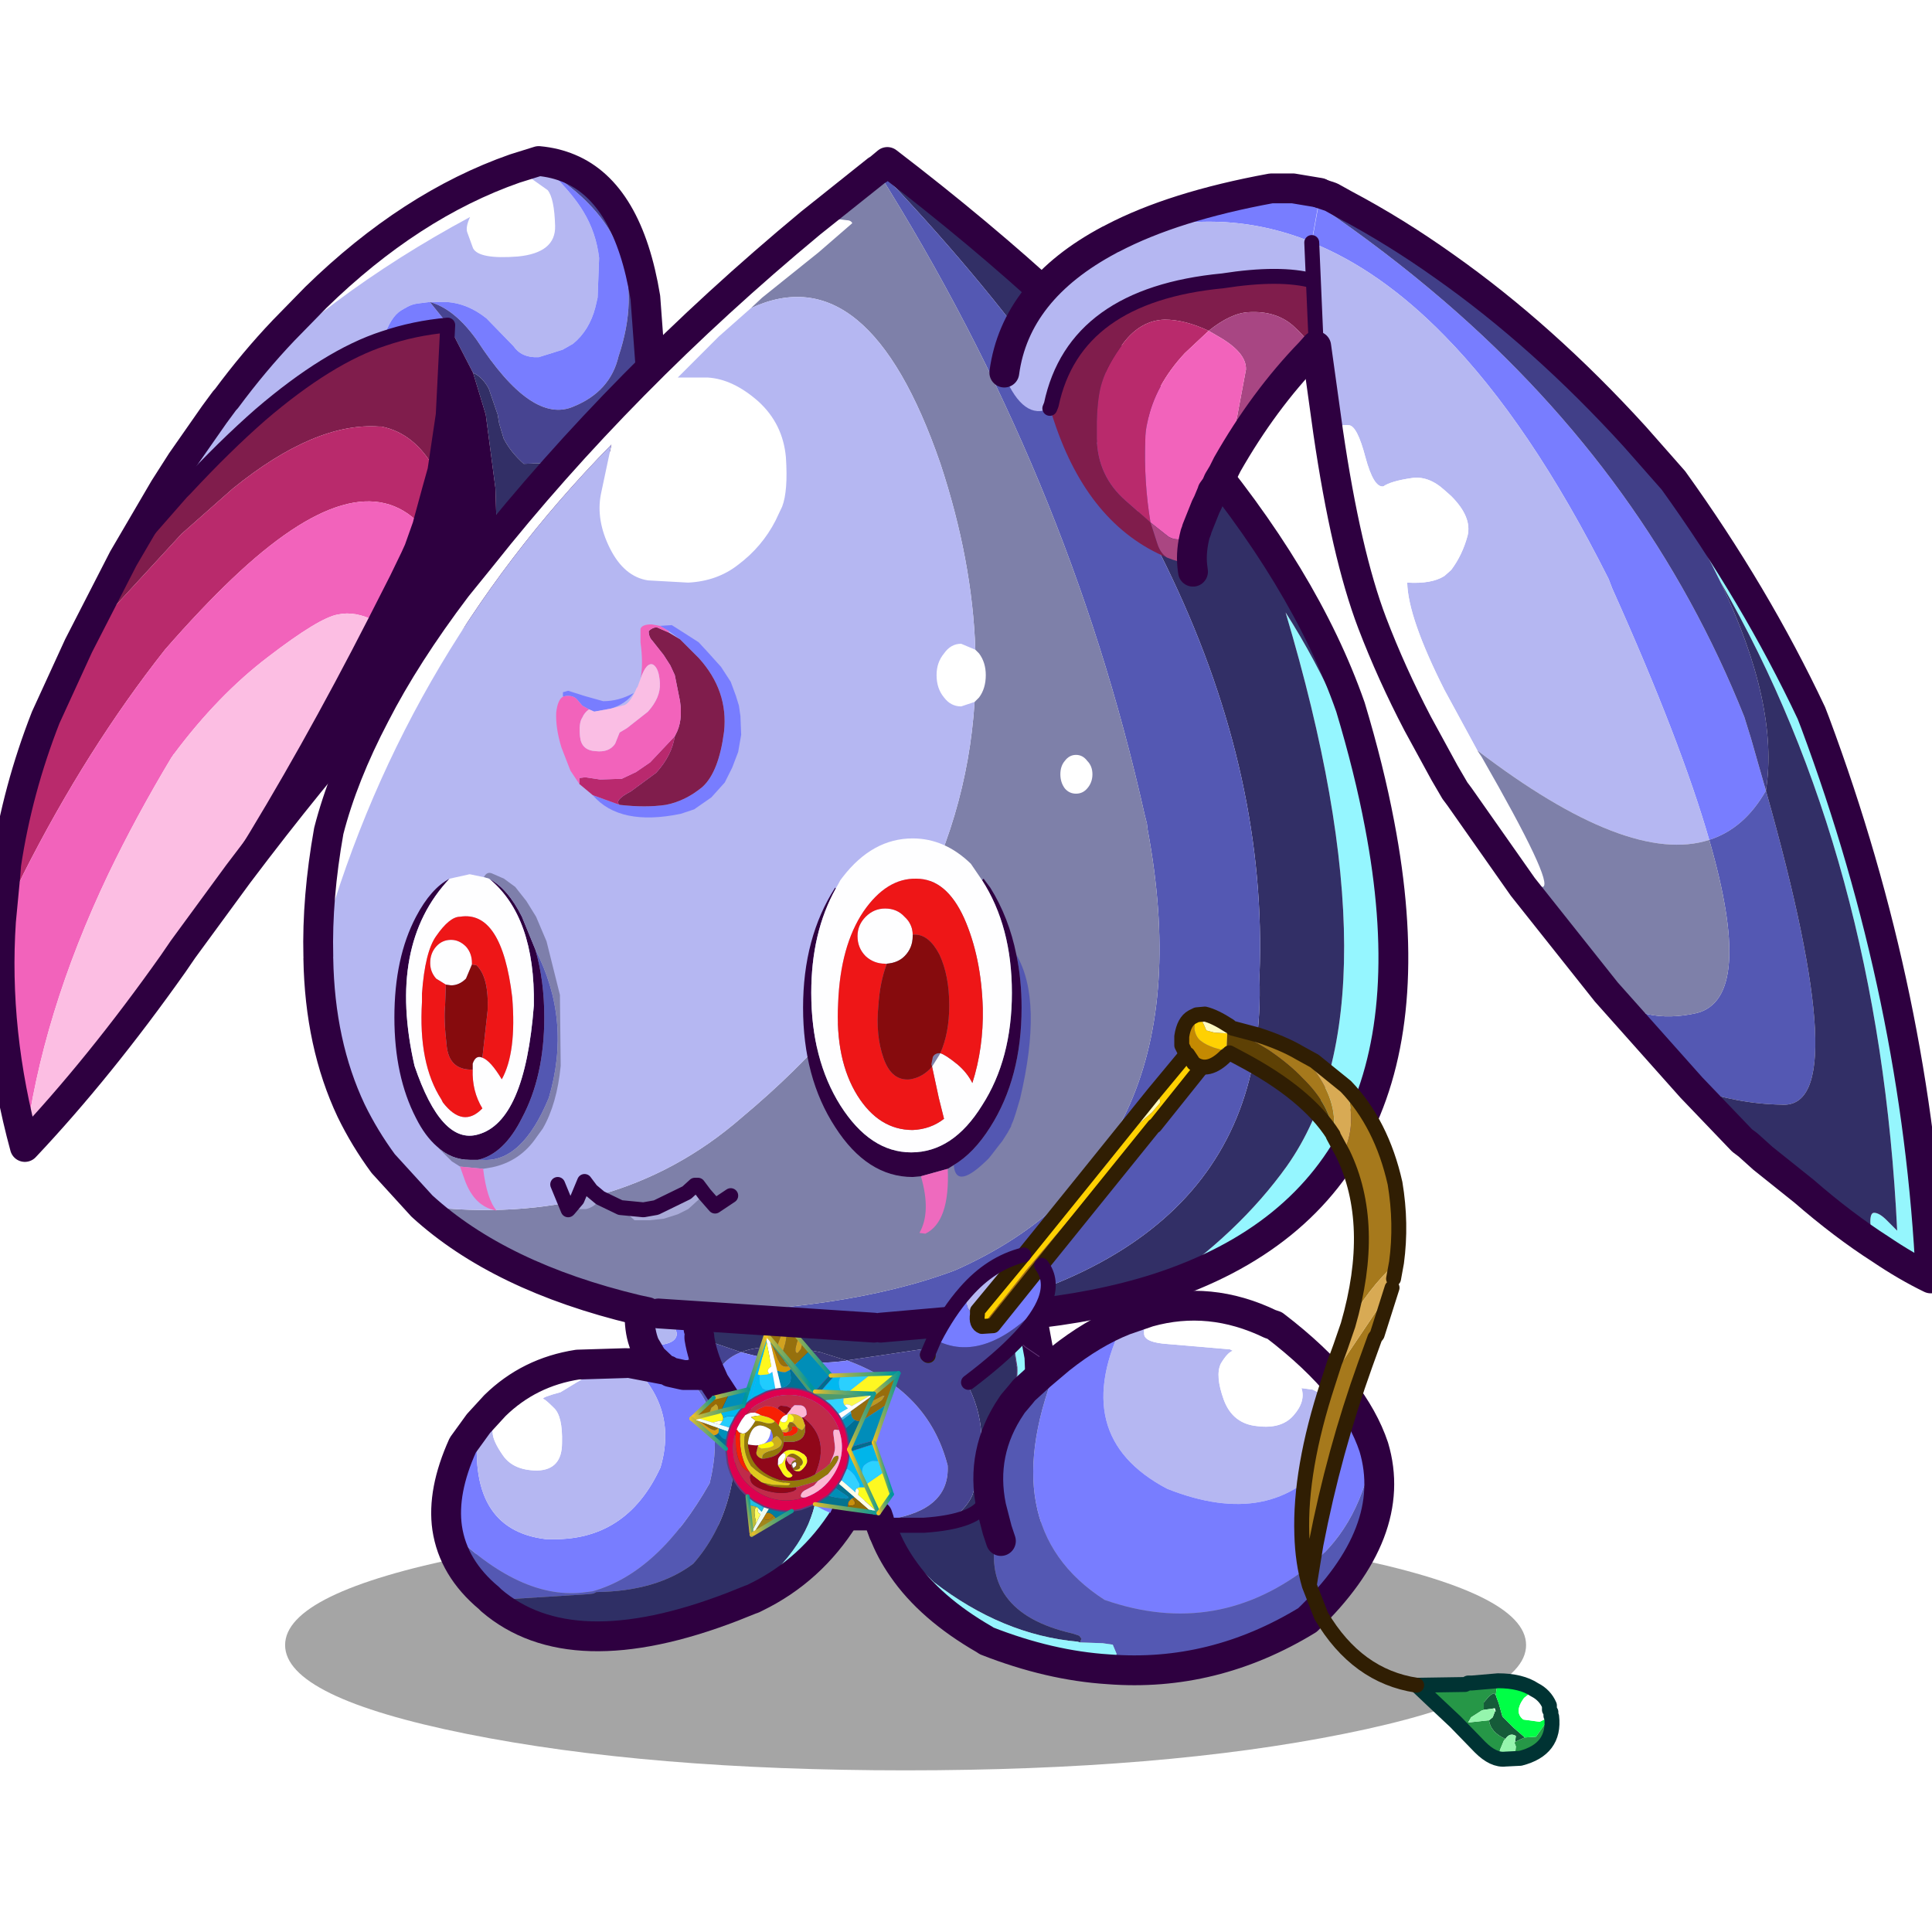 <svg xmlns:ffdec="https://www.free-decompiler.com/flash" xmlns:xlink="http://www.w3.org/1999/xlink" ffdec:objectType="frame" height="90" width="90" xmlns="http://www.w3.org/2000/svg"><use ffdec:characterId="18" height="90" transform="translate(-5.8)" width="96.5" xlink:href="#a"/><defs><linearGradient gradientTransform="matrix(.004 0 0 .008 4.4 -14)" gradientUnits="userSpaceOnUse" id="p" spreadMethod="pad" x1="-819.2" x2="819.2"><stop offset="0" stop-color="#f9c21f"/><stop offset=".314" stop-color="#90ae56"/><stop offset="1" stop-color="#00969d"/></linearGradient><linearGradient gradientTransform="matrix(.003 0 0 .001 -.85 -19.35)" gradientUnits="userSpaceOnUse" id="q" spreadMethod="pad" x1="-819.2" x2="819.2"><stop offset="0" stop-color="#f9c21f"/><stop offset=".314" stop-color="#90ae56"/><stop offset="1" stop-color="#00969d"/></linearGradient><linearGradient gradientTransform="matrix(.004 0 0 .008 .1 -12.1)" gradientUnits="userSpaceOnUse" id="r" spreadMethod="pad" x1="-819.2" x2="819.2"><stop offset="0" stop-color="#f9c21f"/><stop offset=".314" stop-color="#90ae56"/><stop offset="1" stop-color="#00969d"/></linearGradient><linearGradient gradientTransform="matrix(-.004 0 0 -.007 -6.05 -13)" gradientUnits="userSpaceOnUse" id="s" spreadMethod="pad" x1="-819.2" x2="819.2"><stop offset="0" stop-color="#f9c21f"/><stop offset=".314" stop-color="#90ae56"/><stop offset="1" stop-color="#00969d"/></linearGradient><linearGradient gradientTransform="matrix(.005 0 0 .001 -12.05 -8.85)" gradientUnits="userSpaceOnUse" id="t" spreadMethod="pad" x1="-819.2" x2="819.2"><stop offset="0" stop-color="#f9c21f"/><stop offset=".314" stop-color="#90ae56"/><stop offset="1" stop-color="#00969d"/></linearGradient><linearGradient gradientTransform="matrix(.003 0 0 .002 -17.65 -7.25)" gradientUnits="userSpaceOnUse" id="u" spreadMethod="pad" x1="-819.2" x2="819.2"><stop offset="0" stop-color="#f9c21f"/><stop offset=".314" stop-color="#90ae56"/><stop offset="1" stop-color="#00969d"/></linearGradient><linearGradient gradientTransform="matrix(.007 0 0 .001 -14.95 -6.3)" gradientUnits="userSpaceOnUse" id="v" spreadMethod="pad" x1="-819.2" x2="819.2"><stop offset="0" stop-color="#f9c21f"/><stop offset=".314" stop-color="#90ae56"/><stop offset="1" stop-color="#00969d"/></linearGradient><linearGradient gradientTransform="matrix(.004 0 0 .005 -17.85 -1.9)" gradientUnits="userSpaceOnUse" id="w" spreadMethod="pad" x1="-819.2" x2="819.2"><stop offset="0" stop-color="#f9c21f"/><stop offset=".314" stop-color="#90ae56"/><stop offset="1" stop-color="#00969d"/></linearGradient><linearGradient gradientTransform="matrix(.001 0 0 .005 -13.65 14.65)" gradientUnits="userSpaceOnUse" id="x" spreadMethod="pad" x1="-819.2" x2="819.2"><stop offset="0" stop-color="#f9c21f"/><stop offset=".314" stop-color="#90ae56"/><stop offset="1" stop-color="#00969d"/></linearGradient><linearGradient gradientTransform="matrix(.006 0 0 .002 -9.5 17.15)" gradientUnits="userSpaceOnUse" id="y" spreadMethod="pad" x1="-819.2" x2="819.2"><stop offset="0" stop-color="#f9c21f"/><stop offset=".314" stop-color="#90ae56"/><stop offset="1" stop-color="#00969d"/></linearGradient><linearGradient gradientTransform="matrix(.008 0 0 .004 4.7 17.3)" gradientUnits="userSpaceOnUse" id="z" spreadMethod="pad" x1="-819.2" x2="819.2"><stop offset="0" stop-color="#f9c21f"/><stop offset=".314" stop-color="#90ae56"/><stop offset="1" stop-color="#00969d"/></linearGradient><linearGradient gradientTransform="matrix(.008 0 0 .001 13.35 -7.05)" gradientUnits="userSpaceOnUse" id="A" spreadMethod="pad" x1="-819.2" x2="819.2"><stop offset="0" stop-color="#f9c21f"/><stop offset=".314" stop-color="#90ae56"/><stop offset="1" stop-color="#00969d"/></linearGradient><linearGradient gradientTransform="matrix(.005 0 0 .008 16.55 .4)" gradientUnits="userSpaceOnUse" id="B" spreadMethod="pad" x1="-819.2" x2="819.2"><stop offset="0" stop-color="#f9c21f"/><stop offset=".314" stop-color="#90ae56"/><stop offset="1" stop-color="#00969d"/></linearGradient><linearGradient gradientTransform="matrix(.004 0 0 .002 17.6 -4.55)" gradientUnits="userSpaceOnUse" id="C" spreadMethod="pad" x1="-819.2" x2="819.2"><stop offset="0" stop-color="#f9c21f"/><stop offset=".314" stop-color="#90ae56"/><stop offset="1" stop-color="#00969d"/></linearGradient><linearGradient gradientTransform="matrix(.007 0 0 .002 9.2 -4.1)" gradientUnits="userSpaceOnUse" id="D" spreadMethod="pad" x1="-819.2" x2="819.2"><stop offset="0" stop-color="#f9c21f"/><stop offset=".314" stop-color="#90ae56"/><stop offset="1" stop-color="#00969d"/></linearGradient><linearGradient gradientTransform="matrix(.005 0 0 .006 11.5 1.65)" gradientUnits="userSpaceOnUse" id="E" spreadMethod="pad" x1="-819.2" x2="819.2"><stop offset="0" stop-color="#f9c21f"/><stop offset=".314" stop-color="#90ae56"/><stop offset="1" stop-color="#00969d"/></linearGradient><linearGradient gradientTransform="matrix(.002 0 0 .009 9.6 13.05)" gradientUnits="userSpaceOnUse" id="F" spreadMethod="pad" x1="-819.2" x2="819.2"><stop offset="0" stop-color="#f9c21f"/><stop offset=".314" stop-color="#90ae56"/><stop offset="1" stop-color="#00969d"/></linearGradient><linearGradient gradientTransform="matrix(.001 0 0 .006 13.45 11.9)" gradientUnits="userSpaceOnUse" id="G" spreadMethod="pad" x1="-819.2" x2="819.2"><stop offset="0" stop-color="#f9c21f"/><stop offset=".314" stop-color="#90ae56"/><stop offset="1" stop-color="#00969d"/></linearGradient><linearGradient gradientTransform="matrix(.002 0 0 .003 12.3 17.85)" gradientUnits="userSpaceOnUse" id="H" spreadMethod="pad" x1="-819.2" x2="819.2"><stop offset="0" stop-color="#f9c21f"/><stop offset=".314" stop-color="#90ae56"/><stop offset="1" stop-color="#00969d"/></linearGradient><g id="a" transform="translate(5.8)"><use ffdec:characterId="5" height="90" width="90" xlink:href="#b"/><use ffdec:characterId="17" height="90.95" transform="matrix(.884 0 0 .884 -5.813 6.795)" width="109.1" xlink:href="#c"/></g><g id="I"><use ffdec:characterId="1" height="0" transform="matrix(.444 0 0 .444 .55 0)" width="0" xlink:href="#sprite3"/><use ffdec:characterId="3" height="48.6" transform="scale(1.852)" width="48.6" xlink:href="#d"/></g><g id="c" transform="translate(5.95 1.25)"><use ffdec:characterId="6" height="16.8" transform="translate(15.65 71.15) scale(.786)" width="83.2" xlink:href="#e"/><use ffdec:characterId="7" height="23.5" transform="translate(23.364 59.593) scale(.786)" width="28.7" xlink:href="#f"/><use ffdec:characterId="8" height="17.05" transform="translate(36.614 59.214) scale(.786)" width="24.95" xlink:href="#g"/><use ffdec:characterId="9" height="26.45" transform="translate(46.414 59.064) scale(.786)" width="35.2" xlink:href="#h"/><use ffdec:characterId="10" height="40.8" transform="rotate(-12.718 295.954 -130.904) scale(.273)" width="41.7" xlink:href="#i"/><use ffdec:characterId="11" height="68.1" transform="translate(-.186 -1.236) scale(.786)" width="45.7" xlink:href="#j"/><use ffdec:characterId="12" height="80.15" transform="translate(16.614 -1.186) scale(.786)" width="74.1" xlink:href="#k"/><use ffdec:characterId="13" height="27.75" transform="translate(52.764 .164) scale(.786)" width="23.15" xlink:href="#l"/><use ffdec:characterId="14" height="74.75" transform="translate(69.2 .464) scale(.786)" width="43.2" xlink:href="#m"/><use ffdec:characterId="15" height="24" transform="translate(49.107 45.44) scale(.786)" width="20.4" xlink:href="#n"/><use ffdec:characterId="16" height="50.95" transform="translate(62.507 44.107) scale(.786)" width="25.8" xlink:href="#o"/></g><g id="f"><path d="M.05 14.35Q-.3 11.9 1.1 8.8l1.05-1.45q-.85 7.1 4.5 7.75h.2q5.2.2 7.5-4.8 1.2-4.05-2.05-7l2.35.45h.05q.15 0 .3.15l.9.2q2.95 2.35 1.75 7.25-3.4 6-7.85 7.25l-.4.05Q5 19.3.05 14.35" fill="#787dff" fill-rule="evenodd" transform="translate(1 .9)"/><path d="M12.3 3.3q3.25 2.95 2.05 7-2.3 5-7.5 4.8h-.2q-5.35-.65-4.5-7.75l1.1-1.2-.2 1.35.05.45q0 .55.7 1.55t2.3 1q1.65-.05 1.65-1.85.05-1.8-.55-2.35-.55-.55-.7-.6-.15-.1 1.15-.45l1.4-.85q.15-.45-.25-1l3.25-.1h.25" fill="#b5b7f2" fill-rule="evenodd" transform="translate(1 .9)"/><path d="M3.25 6.15Q5.55 3.9 8.8 3.4q.4.55.25 1l-1.4.85q-1.3.35-1.15.45.15.05.7.6.6.55.55 2.35 0 1.8-1.65 1.85-1.6 0-2.3-1-.7-1-.7-1.55l-.05-.45.2-1.35" fill="#fff" fill-rule="evenodd" transform="translate(1 .9)"/><path d="M.05 14.35Q5 19.3 9.4 18.65l.4-.05q4.45-1.25 7.85-7.25 1.2-4.9-1.75-7.25h1.85l.2.45 1.4 2.15q.5 6.3-2.8 10.05-2.45 1.85-6.5 1.9l-.2.1-.45.05-6.4.4-.15-.15q-2.4-2-2.8-4.7" fill="#5458b3" fill-rule="evenodd" transform="translate(1 .9)"/><path d="m3 19.2 6.4-.4.45-.05.2-.1q4.05-.05 6.5-1.9 3.3-3.75 2.8-10.05l.55.6q1.45 3.5 4.8 5.5-.85 3.6-5.55 6.85Q8.35 23.8 3 19.2" fill="#2f2f65" fill-rule="evenodd" transform="translate(1 .9)"/><path d="m16.95 1.5-.5 1.15q-.45.9-1 .65l-.95-.35q-.35-.15-.7 0l-.35-.6-.15-.25q2.15.1 2.15-.8L15.2.5l-.4-.25-.25-.2 2.3-.05.05 1 .05.5" fill="#777eff" fill-rule="evenodd" transform="translate(1 .9)"/><path d="m15.9 4.1-.9-.2q-.15-.15-.3-.15h-.05l-.85-.8q.35-.15.7 0l.95.35q.55.25 1-.65l.5-1.15v.1q.2 1.25.8 2.5H15.9" fill="#45418d" fill-rule="evenodd" transform="translate(1 .9)"/><path d="m14.55.05.25.2.4.25.25.8q0 .9-2.15.8-.35-.85-.35-2l1.6-.05" fill="#b2b7f1" fill-rule="evenodd" transform="translate(1 .9)"/><path d="M19.15 19.65q4.7-3.25 5.55-6.85.85.55 2 .8-2.25 3.6-5.95 5.4l-.2.1-.15.05-1.25.5" fill="#96f4fe" fill-rule="evenodd" transform="translate(1 .9)"/><path d="M3.15 8.25 2.1 9.7q-1.4 3.1-1.05 5.55.4 2.7 2.8 4.7l.15.15q5.35 4.6 16.15.45l1.25-.5.15-.05.2-.1q3.7-1.8 5.95-5.4M16.9 5l-.9-.2q-.15-.15-.3-.15h-.05L13.3 4.2M3.15 8.25l1.1-1.2Q6.55 4.8 9.8 4.3l3.25-.1m5.7.8H16.9m-2.6-2 .15.25.35.6.85.8M13.95 1q0 1.15.35 2" fill="none" stroke="#2e0040" stroke-linecap="round" stroke-linejoin="round" stroke-width="2"/></g><g id="g"><path d="m10 3.5-.2-.05-1.6-.5q-3.55-.7-5.3 0L.1 2v-.1l-.05-.5L0 .4 22.2 0h.1l.6 3.25-.95-.65q-.25-.25-.45-.25t-.25.2V3l.15.95q.05.9-.3 2.45l-.1.15q-2.1 3.1-1.35 6.75-.7 1.5-4.5 1.75 2.55-.95 3.25-2.5 1.45-4.3-.45-7.65-.65-1.3-1.9-2.3L10 3.5" fill="#303064" fill-rule="evenodd" transform="translate(1 1)"/><path d="M2.9 2.95q1.75-.7 5.3 0l1.6.5.2.05-.15.05h-.1q-3.3.4-6.85-.6" fill="#393674" fill-rule="evenodd" transform="translate(1 1)"/><path d="M2.9 2.95q3.55 1 6.85.6h.1L10 3.5q5.45 2 6.75 7.05.15 2.95-3.85 3.6l-.3.05h-.45l-.1-.3H9.9l-.05.1q-1.15-.25-2-.8-3.35-2-4.8-5.5l-.55-.6-1.4-2.15q.35-1.45 1.8-2" fill="#787dff" fill-rule="evenodd" transform="translate(1 1)"/><path d="m.1 2 2.8.95q-1.45.55-1.8 2L.9 4.5Q.3 3.25.1 2" fill="#444391" fill-rule="evenodd" transform="translate(1 1)"/><path d="m10 3.5 6.05-.9q1.25 1 1.9 2.3 1.9 3.35.45 7.65-.7 1.55-3.25 2.5h-2.7l-.3-.8.4-.05h.05l.3-.05q4-.65 3.85-3.6Q15.45 5.5 10 3.5" fill="#464390" fill-rule="evenodd" transform="translate(1 1)"/><path d="M21.1 6.4q.35-1.55.3-2.45L21.25 3v-.45q.05-.2.25-.2t.45.25l.95.65.05 1.25-1.1 1-.2.25-.55.65" fill="#95f6ff" fill-rule="evenodd" transform="translate(1 1)"/><path d="M16.15 16.05q3.8-.25 4.5-1.75M23.9 4.25 23.3 1h-.1M1 1.4l.05 1m.05.5V3q.2 1.25.8 2.5l.2.45L3.5 8.1l.55.6m9.1 6.55.3.8h2.7M10.85 15l.05-.1h2.15l.1.3M23.9 4.25l.05 1.25" fill="none" stroke="#2e0040" stroke-linecap="round" stroke-linejoin="round" stroke-width="2"/><path d="M22.1 7.4q.35-1.55.3-2.45L22.25 4v-.45q.05-.2.25-.2t.45.25l.95.65" fill="none" stroke="#653b7a" stroke-linecap="round" stroke-linejoin="round" stroke-width=".05"/></g><g id="h"><path d="m17.75.45-.3.8v.65q0 .6 1.65.7l4.1.35.2.1q-.35.1-.8.85-.4.8.2 2.45.6 1.6 2.25 1.75 1.6.2 2.4-.7.85-.95.55-1.85l.75.1.7.35.55.3.7-.35q.35 2.5-.8 4.25-3.85 4.9-10.9 2.1Q12.25 8.75 16.15 1l1.6-.55" fill="#b5b7f2" fill-rule="evenodd" transform="translate(1 1)"/><path d="M17.75.45q4.1-1.15 8.15.8l.3.1q2.75 2.1 4.45 4.2l.05.4-.7.35-.55-.3-.7-.35-.75-.1q.3.9-.55 1.85-.8.9-2.4.7-1.65-.15-2.25-1.75-.6-1.65-.2-2.45.45-.75.8-.85l-.2-.1-4.1-.35q-1.65-.1-1.65-.7v-.65l.3-.8" fill="#fff" fill-rule="evenodd" transform="translate(1 1)"/><path d="m30.7 5.95-.05-.4q1.55 2 2.2 3.95-.85 5.15-4.15 7.85-6.3 5.05-13.9 2.4-7.7-4.95-3-16.15Q14 1.85 16.15 1 12.25 8.75 19 12.3q7.05 2.8 10.9-2.1 1.15-1.75.8-4.25" fill="#787dff" fill-rule="evenodd" transform="translate(1 1)"/><path d="M32.85 9.5q1.7 5.7-4.45 11.6-6.3 3.85-13.35 3.3.55-.45.55-1.05l-.25-.6-.7-.1h-.05l-1.45-.05.1-.25-.15-.2-.3-.1-.15-.05Q6.3 20.55 7.6 15.05l-.4-1.55q-.75-3.65 1.35-6.75l.1-.15.55-.65.2-.25 1.1-1 1.3-1.1q-4.7 11.2 3 16.15 7.6 2.65 13.9-2.4 3.3-2.7 4.15-7.85m-25 6.3-.25-.75.25.75" fill="#5458b3" fill-rule="evenodd" transform="translate(1 1)"/><path d="M1.25 17.6Q.45 16.45 0 15.25h2.7Q6.5 15 7.2 13.5l.4 1.55q-1.3 5.5 5.05 6.95l.15.05.3.1.15.2-.1.25-.15-.05q-5.05-.45-9.65-4l-.85-.85-.5-.55q-.6-.05-.75.45" fill="#2f2f65" fill-rule="evenodd" transform="translate(1 1)"/><path d="M15.05 24.4q-3.95-.25-8.15-1.9l-.15-.1q-3.65-2.1-5.5-4.8.15-.5.75-.45l.5.55.85.85q4.6 3.55 9.65 4l.15.05 1.45.05h.05l.7.1.25.6q0 .6-.55 1.05" fill="#96f4fe" fill-rule="evenodd" transform="translate(1 1)"/><path d="M31.65 6.55q-1.7-2.1-4.45-4.2l-.3-.1q-4.05-1.95-8.15-.8l-1.6.55Q15 2.85 12.8 4.6l-1.3 1.1-1.1 1-.2.25-.55.65-.1.15q-2.1 3.1-1.35 6.75l.4 1.55.25.75m22.8-10.25q1.55 2 2.2 3.95 1.7 5.7-4.45 11.6-6.3 3.85-13.35 3.3-3.95-.25-8.15-1.9l-.15-.1q-3.65-2.1-5.5-4.8-.8-1.15-1.25-2.35" fill="none" stroke="#2e0040" stroke-linecap="round" stroke-linejoin="round" stroke-width="2"/></g><g id="i"><path d="M3.1-16.4Q2-14.6 2-14q0 .4.35.4l.75-.6.6-1.1.95 1.8L1-11.3l-1.55-2.95 1-1.75.7-1.7q.2-.75-.2-.75-.6 0-1.05.9l-1.2 1.85-1.1-2.1v-.05l-.35-.7-.1-.15L1.2-20l1.9 3.6" fill="#96700d" fill-rule="evenodd" transform="translate(20.85 20.4)"/><path d="m3.7-15.3-.6 1.1-.75.6Q2-13.6 2-14q0-.6 1.1-2.4l.6 1.1m-5-.4 1.2-1.85q.45-.9 1.05-.9.4 0 .2.75L.45-16l-1 1.75-.75-1.45" fill="#d1a220" fill-rule="evenodd" transform="translate(20.85 20.4)"/><path d="m1-11.3 3.65-2.2L7.5-8.2v.05L3.95-5.6 1-11.3" fill="#008eb8" fill-rule="evenodd" transform="translate(20.85 20.4)"/><path d="m7.5-8.15.1.2.7.15-3.35 2.45-1-.25L7.5-8.15M13.15 6.1l-.3.4.05.25L8 7.2l-.1-.45.3-.4 4.95-.25" fill="#006d8e" fill-rule="evenodd" transform="translate(20.85 20.4)"/><path d="M4.95-5.35 8.3-7.8l1.6.3q-1.15.35-1.15 2.15 0 .65.35 1.1l-4.15-1.1" fill="#00b8f0" fill-rule="evenodd" transform="translate(20.85 20.4)"/><path d="m9.9-7.5 5.35 1L10-4l-.3-.05-.35-.1-.25-.1q-.35-.45-.35-1.1 0-1.8 1.15-2.15" fill="#2bd0fe" fill-rule="evenodd" transform="translate(20.85 20.4)"/><path d="m15.25-6.5.25.05 4.95.95-5.5 2.8L10-4l5.25-2.5" fill="#fef722" fill-rule="evenodd" transform="translate(20.85 20.4)"/><path d="m20.45-5.5-3.4 5.35-5.5 2.05 1.5-2 1-.35 1.05-.3 1.05-.4.7-.7-.35-.05-2.6.65 1.05-1.45 5.5-2.8" fill="#976d0b" fill-rule="evenodd" transform="translate(20.85 20.4)"/><path d="m13.05-.1.85-1.15 2.6-.65.35.05-.7.7-1.05.4-1.05.3-1 .35" fill="#bd991f" fill-rule="evenodd" transform="translate(20.85 20.4)"/><path d="m17.05-.15-3.9 6.25-4.95.25 3.35-4.45 5.5-2.05" fill="#008dba" fill-rule="evenodd" transform="translate(20.85 20.4)"/><path d="m13.55 12.45.5 4.55-3.3 3-1.15-5.4-.1-.5 4.05-1.65" fill="#fef921" fill-rule="evenodd" transform="translate(20.85 20.4)"/><path d="m13.3 10.3.25 2.15L9.5 14.1l-.3-1.35q.15-2.05 1-2.45.85-.45 1.7-.4l1.4.4" fill="#2bd2ff" fill-rule="evenodd" transform="translate(20.85 20.4)"/><path d="m12.9 6.75.4 3.55-1.4-.4q-.85-.05-1.7.4-.85.4-1 2.45L8 7.2l4.9-.45" fill="#00b5ea" fill-rule="evenodd" transform="translate(20.85 20.4)"/><path d="m8.25 14.3 1.35.3 1.15 5.4-3.1-4.35.35-.7-.1-.25-.2-.3.55-.1" fill="#fdfe1e" fill-rule="evenodd" transform="translate(20.85 20.4)"/><path d="m10.75 20-.95-.35-.35-.15L6.9 16l-2.45-3.3.2-.2.45-.4 2.2 3q0-.5.4-.7l.2.3.1.25-.35.7 3.1 4.35" fill="#ffffe8" fill-rule="evenodd" transform="translate(20.85 20.4)"/><path d="M6.55 10.2q.65.35 1.3 1.65l.55 1.85-.15.6-.55.1q-.4.2-.4.7l-2.2-3 1.45-1.9" fill="#33d1ff" fill-rule="evenodd" transform="translate(20.85 20.4)"/><path d="m7.95 6.4.25-.05-.3.4.1.45 1.2 5.55.3 1.35.1.5-1.35-.3.15-.6-.55-1.85q-.65-1.3-1.3-1.65 1.05-1.8 1.4-3.8" fill="#00b9f2" fill-rule="evenodd" transform="translate(20.85 20.4)"/><path d="M9.85 0 9.8.45q0 .6.45 1L8.1 2.65 7.75.95 9.85 0m-7.9 14.55 1.7-1.15 2.05 2.2v.25l-.4.05-1.75-.6-1.6-.75" fill="#008eb6" fill-rule="evenodd" transform="translate(20.85 20.4)"/><path d="m5.05 17.85-5.9-2.25 2.8-1.05 1.6.75 1.75.6.4-.05v-.25l-2.05-2.2.8-.7L6.9 16l-.55.1-.75.45-.2.4-.05.15-.3.75" fill="#05738e" fill-rule="evenodd" transform="translate(20.85 20.4)"/><path d="m6.35 16.1.45.75q0 .6-.6.6t-.85-.35l.05-.15.2-.4.75-.45" fill="#c9900d" fill-rule="evenodd" transform="translate(20.85 20.4)"/><path d="m9.45 19.5-4.4-1.65.3-.75q.25.35.85.35t.6-.6l-.45-.75.55-.1 2.55 3.5" fill="#906a05" fill-rule="evenodd" transform="translate(20.85 20.4)"/><path d="m-13.7 18.55-.35.15v-.1l.05-.4 1.25-1.5 1.25-1.55q-.4-.2-.4-.65l.2-.55.5.8.7-.85.9.55-.75.75-.8.85-2.55 2.5" fill="#effbf1" fill-rule="evenodd" transform="translate(20.85 20.4)"/><path d="M-10.35 15.2h.35q.45.15.9.8-.45.55-1.2.55-.6 0-.85-.5l.8-.85" fill="#b37c07" fill-rule="evenodd" transform="translate(20.85 20.4)"/><path d="m-8.6 16.9-5.1 1.65 2.55-2.5q.25.5.85.5.75 0 1.2-.55l.5.9" fill="#a1861b" fill-rule="evenodd" transform="translate(20.85 20.4)"/><path d="m-5.5 15.9-3.1 1-.5-.9q-.45-.65-.9-.8h-.35l.75-.75q1.85 1.1 4.1 1.45" fill="#007ea1" fill-rule="evenodd" transform="translate(20.85 20.4)"/><path d="m-13.4 12.95.2-1.7 1.1 1.25 1.6 1.4-.7.85-.5-.8-.2-.25-.05-.05-.55-.3-.9-.4" fill="#20bfdf" fill-rule="evenodd" transform="translate(20.85 20.4)"/><path d="m-11.7 13.95-.2.55q0 .45.4.65l-1.25 1.55.05-.6q0-2.25.75-2.45l.05.05.2.25" fill="#fdfd61" fill-rule="evenodd" transform="translate(20.85 20.4)"/><path d="m-14 18.2.6-5.25.9.4.55.3q-.75.2-.75 2.45l-.05.6-1.25 1.5" fill="#bebe3a" fill-rule="evenodd" transform="translate(20.85 20.4)"/><path d="m-2.4-17.8 1.1 2.1.75 1.45L1-11.3l2.95 5.7 1 .25 4.15 1.1.25.1.35.1.3.05 4.95 1.3-1.05 1.45-.85 1.15-1.5 2L8.2 6.35l-.25.05.05-.3 3.15-4.2 3.15-4.2.35-.15-.25-.05h-.25L9-3.1l-3.7-.45-.65-.7-1.7-1.45-.2-.15-2.4-5-.05-.05-.25-.55L-2-15.7l-.05-.15-.3-.7-.05-1.25" fill="#4e9b6d" fill-rule="evenodd" transform="translate(20.85 20.4)"/><path d="M11.15 1.9 8 6.1l.15-1.95-.05-1.5 2.15-1.2.15.1q.3.25.75.35" fill="#006e93" fill-rule="evenodd" transform="translate(20.85 20.4)"/><path d="m7.65.55 2.2-.95V0l-2.1.95-.1-.4" fill="#42b9e3" fill-rule="evenodd" transform="translate(20.85 20.4)"/><path d="m9.85-.4 4.45-1.9-3.15 4.2q-.45-.1-.75-.35l-.15-.1q-.45-.4-.45-1L9.85 0v-.4" fill="#936c0f" fill-rule="evenodd" transform="translate(20.85 20.4)"/><path d="m14.15-2.5-3.9 1.2-.4-.35-.5-.2-.4.15q-.15-.35-.15-.65L9-3.1l5.15.6" fill="#fcf94c" fill-rule="evenodd" transform="translate(20.85 20.4)"/><path d="m14.4-2.5-.1.2L9.85-.4l-2.2.95-.25-.7-.1-.25 2.1-.65-.45-.65.4-.15.5.2.4.35 3.9-1.2h.25" fill="#fefefc" fill-rule="evenodd" transform="translate(20.85 20.4)"/><path d="m8.95-1.7.45.65-2.1.65-.4-.8-.35-.65-.4-.65-.85-1.05L9-3.1l-.2.75q0 .3.15.65" fill="#30d3fe" fill-rule="evenodd" transform="translate(20.85 20.4)"/><path d="M-2.05-15.7H-2l2.05 4.25q-1.45 0-1.7-1.5l-.4-2.75" fill="#976f0d" fill-rule="evenodd" transform="translate(20.85 20.4)"/><path d="m-2.3-11.15-.05-5.4.3.7v.15l.4 2.75q.25 1.5 1.7 1.5l.25.55.05.05-.3.15-.8.2q-.55 0-1.55-.65" fill="#d39705" fill-rule="evenodd" transform="translate(20.85 20.4)"/><path d="M-2.25-7.6v-.05Q-1-7.75-.4-8.4q.55-.65.45-2.3l.3-.15 2.4 5Q.5-7.3-2.25-7.6" fill="#027093" fill-rule="evenodd" transform="translate(20.85 20.4)"/><path d="m-2.25-7.65-.05-3.5q1 .65 1.55.65l.8-.2q.1 1.65-.45 2.3-.6.65-1.85.75" fill="#0189b3" fill-rule="evenodd" transform="translate(20.85 20.4)"/><path d="m-3.9-10.9.25-.05.4-.2-.15 3.45h-.65L-5.3-8l-.5-.4-.3-1 .15-1.05.2-.6 1.4.2.45-.05" fill="#20ccfe" fill-rule="evenodd" transform="translate(20.85 20.4)"/><path d="m-6.1-11.3.35.25-.2.6-.15 1.05.3 1 .5.4 1.25.3-1.25.1-2.3.55-.95.35 2.45-4.6" fill="#00baf1" fill-rule="evenodd" transform="translate(20.85 20.4)"/><path d="m-2.75-18.55.35.7v.05l.05 1.25.05 5.4.05 3.5v.05l-1.15-.1.15-3.45-.4.2-.25.05-.05-.05-.15-.45q0-.45.9-.8l.15-4.85.05-1.1.25-.4m.65 16.1-.3.85-.05.1q-.25.4-.7.4l-.4-.15h-.05l-.25-.45.1-.1.15-.1q.45-.5 1.15-.55h.35m-2.65 7.1q.45 0 .45.45 0 .35-.25.55l-.3.4-.45.45-.85.2v-.15l.25-.95q.2-.45 1.15-.95M-2.8 7.6l-.45.25q-.35 0-.2-.8l.5-.25q.35 0 .35.35l-.2.45" fill="#feffff" fill-rule="evenodd" transform="translate(20.85 20.4)"/><path d="m-12.35-8.8 3.8-.05-1.65 2.9h-4.4l2.25-2.85" fill="#018eb9" fill-rule="evenodd" transform="translate(20.85 20.4)"/><path d="m-20.45-5.75 5.05-3 3.05-.05-2.25 2.85h-.15l-.3.05.1-.75q0-.8-.4-.8l-.9.5-.7 1.1-2.6.1h-.9" fill="#986b04" fill-rule="evenodd" transform="translate(20.85 20.4)"/><path d="M-15.05-5.9h-.05l-1.85.05.7-1.1.9-.5q.4 0 .4.8l-.1.75" fill="#c5a72b" fill-rule="evenodd" transform="translate(20.85 20.4)"/><path d="m-8.55-8.85 5.55-9.3-.05 1.1-3 5.7-.05.05-2.45 4.6q-1.85.85-3.4 2.35l-.1.1-.6-.2-.95-.2h-.05l-.8.1v-.35l-.3-1.05h4.55l1.65-2.9" fill="#01b8f1" fill-rule="evenodd" transform="translate(20.85 20.4)"/><path d="m-14.45-4.55.8-.1h.05l.95.2.6.2h-.05l-1.3 1.55-.2.3-1.8-1 .7-.6q.2-.3.25-.55" fill="#25cdfc" fill-rule="evenodd" transform="translate(20.85 20.4)"/><path d="M-15.1-5.9h.05l.3-.05.3 1.05v.35q-.05.25-.25.55l-.65-.15-1.3.05q-1.45-.8-2.9-1.65l2.6-.1 1.85-.05" fill="#fefb1a" fill-rule="evenodd" transform="translate(20.85 20.4)"/><path d="m-16.65-4.1 1.3-.05.65.15-.7.6-1.25-.7" fill="#ffffeb" fill-rule="evenodd" transform="translate(20.85 20.4)"/><path d="m-13.6-2.4-.25.4-.2.3-1.75-1.1-.05-.05-3-1.9-1.6-1h.9q1.45.85 2.9 1.65l1.25.7 1.8 1" fill="#f1ffff" fill-rule="evenodd" transform="translate(20.85 20.4)"/><path d="m-14.05-1.7-.65 1.35q-.45-.05-.85-.55l-.5-1 .1-.1.2-.55-.05-.25 1.75 1.1" fill="#008fb9" fill-rule="evenodd" transform="translate(20.85 20.4)"/><path d="m-15.25 1.4-2.2-3.05h.7q.4 0 .7-.25l.5 1q.4.5.85.55l-.55 1.75" fill="#026e94" fill-rule="evenodd" transform="translate(20.85 20.4)"/><path d="m-17.45-1.65-3-4.1 1.6 1 .75.9q1.05 1.25 1.6 1.25l.3-.05.35-.2.05.05.05.25-.2.55-.1.1q-.3.25-.7.25h-.7" fill="#d89f14" fill-rule="evenodd" transform="translate(20.85 20.4)"/><path d="m-15.85-2.85-.35.2-.3.05q-.55 0-1.6-1.25l-.75-.9 3 1.9" fill="#906904" fill-rule="evenodd" transform="translate(20.85 20.4)"/><path d="m-.85 15.6-2.85.4-1.8-.1q-2.25-.35-4.1-1.45l-.9-.55-1.6-1.4-1.1-1.25q-2.35-3.05-2.35-7.1l.3-2.75.55-1.75.65-1.35.2-.3.25-.4.2-.3 1.3-1.55h.05l.1-.1q1.55-1.5 3.4-2.35l.95-.35 2.3-.55 1.25-.1h.65l1.15.1q2.75.3 5 1.75l.2.15 1.7 1.45.65.7.85 1.05.4.65.35.65.4.8.1.25.25.7.1.4.35 1.7.05 1.5L8 6.1l-.05.3q-.35 2-1.4 3.8L5.1 12.1l-.45.4-.2.2-.8.7-1.7 1.15-2.8 1.05m7.7-12.9Q6.5-.8 3.8-3.4.75-6.35-3.6-6.35l-1.7.15-2.3.6q-1.35.5-2.55 1.45l-.9.75-.65.7-.55.65V-2l-.15.15v.05l-.3.45q-1.45 2.3-1.45 5.15 0 4.15 3.1 7.15 3.05 3 7.45 3l1.4-.05q3.45-.45 6-2.95 3.1-3 3.1-7.15l-.05-1.1" fill="#de004f" fill-rule="evenodd" transform="translate(20.85 20.4)"/><path d="m-1.25-3.45-.75-.6-1.1-.35q-.5 0-.7.45l-.75-.55-.75-.3L-6-5l-1.35.25-.25.1-.7.45-.8-.15-1.05.2q1.2-.95 2.55-1.45l2.3-.6 1.7-.15q4.35 0 7.4 2.95Q6.5-.8 6.85 2.7l-.5-.2q-.65-.35-.75.8l-.2 2.05q-.05.85-.7 1.85l-1 1.4-.1.05-.95.55-2.05.75-.15.05Q4.95 3.95.6-1.25l.4-.1.4-.3.1-.75q-.05-.9-.8-1.2l-1.2-.3-.75.45M-3.7 11.6l4.15-.2.3-.05-1 .7-1.45.4q-1.1.2-1.4.85-.35.6.9.6l-1.4.05q-4.4 0-7.45-3-3.1-3-3.1-7.15 0-2.85 1.45-5.15-1.75 6.35.95 8.2l.15.3.1.15q-.5.05-.45 1.15.05 1.15 2.35 2.45 2.25 1.25 4.1 1.35 1.8.05 1.85-.35l-.05-.3" fill="#c02b49" fill-rule="evenodd" transform="translate(20.85 20.4)"/><path d="m.45 10 .15-.05 2.05-.75.95-.55.05.05.05-.1.7-.75q.35-.45.9-.45l.3.05v.2q0 .6-1.1 1.55l-1.6 1.3-2.15.85-.3.05-4.15.2-.95-.1q-2.3-.45-3.95-1.25l-.25-.15-1.1-.85 2.05.95 2.7.7q.4 0 .55-.2-.1-.2-.6-.3-3.55-1.05-6-4.7-1.15-3.2.3-6.45.5-.15 1.3-.8l.5-.45.3-.3.2-.2.3-.05.75.25.55.3q.85.5 1.45.5.55 0 .7-.25l.6.95.2.45.15.6.1.4.05.55-.05.3-.2 1.05Q-4.8 5.05-7.9 4.9h-.05l-.85-.05q-.15-1.15 2-1.2 2.35-.1 2.35-1.35-.45-1.15-.75-1.15l-.65.25-.55.45q.8-.5.4-2.1-2.95-3.25-4.85 1.4v.05l-.1.25.05.05q-.7 5.05 4.5 8.05Q-2.65 11 .45 10" fill="#93770a" fill-rule="evenodd" transform="translate(20.85 20.4)"/><path d="m-1.25-3.45.75-.45 1.2.3q.75.3.8 1.2l-.1.75-.4.3-.4.1H.35l-.15-.2q-.75-.8-1.85-.95l-.15-.05h-.65l.95-.75.25-.25M3.7 8.6l1-1.4q.65-1 .7-1.85l.2-2.05q.1-1.15.75-.8l.5.2.05 1.1q0 4.15-3.1 7.15-2.55 2.5-6 2.95-1.25 0-.9-.6.3-.65 1.4-.85l1.45-.4 1-.7 2.15-.85 1.6-1.3q1.1-.95 1.1-1.55v-.2l-.3-.05q-.55 0-.9.45l-.7.75" fill="#fdb7d3" fill-rule="evenodd" transform="translate(20.85 20.4)"/><path d="M-10.95-.75q-1.45 3.25-.3 6.45 2.45 3.65 6 4.7.5.1.6.3-.15.2-.55.2l-2.7-.7-2.05-.95-.2-.2-1.2-1.45-.1-.3h-.05l-.1-.15-.15-.3q-1.45-3.1-.2-7.85l.35.15.2.1h.45" fill="#dfc91e" fill-rule="evenodd" transform="translate(20.85 20.4)"/><path d="M-3.8-3.95q.2-.45.7-.45l1.1.35.75.6-.25.25-.95.75-1.35-1.5m4.4 2.7Q4.95 3.95.45 10q-3.1 1-6.85-.45-5.2-3-4.5-8.05 1.1.5 1.95.6l-.15.15-.6 1.15q-.15.6.45 1.15l.45.3.85.05h.05q3.1.15 3.85-2.35l1.85.4q1.15.05 1.8-.4.6-.45.85-1.25v-.05L.65.4.5-.9l-.15-.35H.6m-9.4 6.1-.1.05h.1v-.05m-1.15 4.4 1.1.85.25.15q1.65.8 3.95 1.25l.95.1.05.3q-.05.4-1.85.35-1.85-.1-4.1-1.35-2.3-1.3-2.35-2.45-.05-1.1.45-1.15l.15.3 1.2 1.45.2.2m3.8-2.55.55 1.75q.65 1.4 1.6.95l.05-.05.1-.15-.45-.75q-.45-.5-.45-1.35 0-.85.45-1.4l.1-.1-.1.5.3.8.4.3-.05.3.3.75v.05q.3.3.8.4.55.15 1.55-.75l.4-.5Q-.4 7-.45 6.4l-.3-.6-.85-.8q-1-.7-2.05-.7-.45 0-1.1.35-.95.5-1.15.95l-.25.95v.15" fill="#900719" fill-rule="evenodd" transform="translate(20.85 20.4)"/><path d="m-8.3-4.2.7-.45.25-.1L-6-5l.7.2.75.3.75.55 1.35 1.5q-.7.05-1.15.55l-.15.1-.1.1-.45.9-.6-.95-.4-.45-.6-.5-1.4-.75-.3-.3-.7-.45m4.45 5.7.05-.3-.05-.55.55.2h.3q1.15 0 1.15-.9l.6.2.3.25.1.35q0 .35-.5.7l-.9.3-.85-.2-.7-.05h-.05m-8.55-3.3.3.65.2.1-.05.05q-1.25 4.75.2 7.85-2.7-1.85-.95-8.2l.3-.45" fill="#f72004" fill-rule="evenodd" transform="translate(20.85 20.4)"/><path d="m-10.15-4.15 1.05-.2.8.15.7.45.3.3-1.55-.1-.25.05-.05.05.25.3.35.4v.05l-.1.2-.2.2-.3.3-.5.45q-.8.65-1.3.8h-.45l-.2-.1-.3-.2-.2-.1-.3-.65v-.05l.15-.15v-.05l.55-.65.65-.7.9-.75m1.2 6.25q-.85-.1-1.95-.6l.05-.3v-.05Q-8.95-3.5-6-.25q-.6 1.9-1.95 2.3l-1 .05" fill="#fff" fill-rule="evenodd" transform="translate(20.85 20.4)"/><path d="m-8.8 4.85-.45-.3Q-9.85 4-9.7 3.4l.6-1.15.15.25.4.35L-7.3 3q1.25 0 1.25-.4 0-.45-.4-.7l.05-.05.55-.45.65-.25q.3 0 .75 1.15 0 1.25-2.35 1.35-2.15.05-2 1.2" fill="#cdaf1d" fill-rule="evenodd" transform="translate(20.85 20.4)"/><path d="m-9.1 2.25.15-.15 1-.05 1.5-.15q.4.25.4.7 0 .4-1.25.4l-1.25-.15-.4-.35-.15-.25" fill="#fffc03" fill-rule="evenodd" transform="translate(20.85 20.4)"/><path d="m-7.3-3.45 1.4.75.6.5.4.45q-.15.25-.7.25-.6 0-1.45-.5l-.55-.3-.75-.25-.3.05.1-.2v-.05l-.35-.4-.25-.3.05-.05.25-.05 1.55.1" fill="#ebdf11" fill-rule="evenodd" transform="translate(20.85 20.4)"/><path d="m-6.15 6.7.85-.2.45-.45.3-.4q.25-.2.25-.55 0-.45-.45-.45.65-.35 1.1-.35 1.05 0 2.05.7l.85.8.3.6Q-.4 7-.6 7.45l-.4.5q-1 .9-1.55.75-.5-.1-.8-.4l.5.05q.8 0 .8-.5l-.05-.1h.25q.55-.25.5-.8-.05-.55-.7-1.2-.65-.65-1-.65-.75 0-1.15.5l-.1.1q-.45.55-.45 1.4 0 .85.45 1.35l.45.75-.1.15-.05.05q-.95.45-1.6-.95l-.55-1.75" fill="#fcf916" fill-rule="evenodd" transform="translate(20.85 20.4)"/><path d="M-2.1-2.45h.3l.15.05q.5.45.5.85l-.15.5-.35.25-.2-.05h-.1l-.2-.05-.5.6v.1q-.3.5-.9.5l-.4-.05-.15-.6-.2-.45.45-.9.25.45h.05l.4.15q.45 0 .7-.4l.05-.1.3-.85" fill="#fffd1e" fill-rule="evenodd" transform="translate(20.85 20.4)"/><path d="M-1.65-2.4q1.1.15 1.85.95l.15.2.15.35L.65.4q-.5.7-.85.7L-.9.45l-.15-.3q-.35-.85-.8-1l.2.05.35-.25.15-.5q0-.4-.5-.85" fill="#d7ba1e" fill-rule="evenodd" transform="translate(20.85 20.4)"/><path d="m-3.95.25.4.05q.6 0 .9-.5l.1.35q0 .55-.45.7h-.3l-.55-.2-.1-.4" fill="#d6b01d" fill-rule="evenodd" transform="translate(20.85 20.4)"/><path d="M-2.65-.2v-.1l.5-.6.2.05h.1q.45.15.8 1l.15.3L-.95.4l-.3-.25-.6-.2q0 .9-1.15.9.45-.15.45-.7l-.1-.35" fill="#906811" fill-rule="evenodd" transform="translate(20.85 20.4)"/><path d="m.65.4-.2.85v.05Q.2 2.1-.4 2.55q-.65.45-1.8.4l-1.85-.4.2-1.05h.05l.7.05.85.2.9-.3q.5-.35.5-.7L-.95.4l.05.05.7.65q.35 0 .85-.7" fill="#947912" fill-rule="evenodd" transform="translate(20.85 20.4)"/><path d="M-4.2 5.6q.3-.2.6 0 .8.35 1.1.85h-.05q-.9 0-1.05.75l-.4-.3-.3-.8.1-.5" fill="#f485a6" fill-rule="evenodd" transform="translate(20.85 20.4)"/><path d="M-4.2 5.6q.4-.5 1.15-.5.35 0 1 .65t.7 1.2q.05.55-.5.8h-.25l.05.1q0 .5-.8.5l-.5-.05v-.05l-.3-.75.05-.3q.15-.75 1.05-.75h.05q-.3-.5-1.1-.85-.3-.2-.6 0m1.4 2 .2-.45q0-.35-.35-.35l-.5.25q-.15.8.2.8l.45-.25m.7.15v-.1l-.05.05.05.05" fill="#8f6b0d" fill-rule="evenodd" transform="translate(20.85 20.4)"/><path d="m-3.05-17.05-.15 4.85q-.9.35-.9.8l.15.45.05.05-.45.05-1.4-.2-.35-.25.05-.05 3-5.7" fill="#fef81e" fill-rule="evenodd" transform="translate(20.85 20.4)"/><path d="m20 36-2.85.4-1.8-.1q-2.25-.35-4.1-1.45l-.9-.55-1.6-1.4-1.1-1.25Q5.3 28.6 5.3 24.55l.3-2.75.55-1.75.65-1.35.2-.3.25-.4.2-.3 1.3-1.55h.05m8.65-3.45 1.15.1q2.75.3 5 1.75m-6.8-1.85h.65m-5.15 1 .95-.35 2.3-.55 1.25-.1m-7.9 3.35q1.55-1.5 3.4-2.35M28.15 20l.1.25.25.7.1.4.35 1.7.05 1.5-.15 1.95-.05.3q-.35 2-1.4 3.8l-1.45 1.9-.45.4-.2.2-.8.7-1.7 1.15L20 36m6.15-19.15L27 17.9l.4.65.35.65.4.8m-2-3.15-.65-.7-1.7-1.45" fill="none" stroke="#653b7a" stroke-linecap="round" stroke-linejoin="round" stroke-width=".3"/><path d="M28.35 12.25 24.8 14.8m1 .25 3.35-2.45m-.8-.35v-.05M18.05 28l-.45.25q-.35 0-.2-.8l.5-.25q.35 0 .35.35l-.2.45m10.75-1.2.25-.05L34 26.5m-5.15 1.1 4.9-.45" fill="none" stroke="#653b7a" stroke-linecap="round" stroke-linejoin="round" stroke-width=".05"/><path d="M3.1-16.4 1.2-20m3.45 6.5-.95-1.8-.6-1.1m4.5 8.45-.1-.2m0-.05-2.85-5.3" fill="none" stroke="url(#p)" stroke-linecap="round" stroke-linejoin="round" stroke-width=".8" transform="translate(20.85 20.4)"/><path d="m1.2-20-4.05 1.3" fill="none" stroke="url(#q)" stroke-linecap="round" stroke-linejoin="round" stroke-width=".8" transform="translate(20.85 20.4)"/><path d="m-2.85-18.7.1.15.35.7v.05l1.1 2.1.75 1.45L1-11.3l2.95 5.7" fill="none" stroke="url(#r)" stroke-linecap="round" stroke-linejoin="round" stroke-width=".8" transform="translate(20.85 20.4)"/><path d="m-8.55-8.85 5.55-9.3.25-.4m-7.45 12.6 1.65-2.9" fill="none" stroke="url(#s)" stroke-linecap="round" stroke-linejoin="round" stroke-width=".8" transform="translate(20.85 20.4)"/><path d="m-15.4-8.75 3.05-.05 3.8-.05" fill="none" stroke="url(#t)" stroke-linecap="round" stroke-linejoin="round" stroke-width=".8" transform="translate(20.85 20.4)"/><path d="m-20.45-5.75 5.05-3" fill="none" stroke="url(#u)" stroke-linecap="round" stroke-linejoin="round" stroke-width=".8" transform="translate(20.85 20.4)"/><path d="m-15.1-5.9-1.85.05-2.6.1h-.9m5.7-.2-.3.05m.3-.05h4.55" fill="none" stroke="url(#v)" stroke-linecap="round" stroke-linejoin="round" stroke-width=".8" transform="translate(20.85 20.4)"/><path d="m-15.25 1.4-2.2-3.05-3-4.1" fill="none" stroke="url(#w)" stroke-linecap="round" stroke-linejoin="round" stroke-width=".8" transform="translate(20.85 20.4)"/><path d="M-14.05 18.7v-.1m.05-.4.6-5.25.2-1.7" fill="none" stroke="url(#x)" stroke-linecap="round" stroke-linejoin="round" stroke-width=".8" transform="translate(20.85 20.4)"/><path d="m-5.5 15.9-3.1 1-5.1 1.65" fill="none" stroke="url(#y)" stroke-linecap="round" stroke-linejoin="round" stroke-width=".8" transform="translate(20.85 20.4)"/><path d="m10.75 20-.95-.35m-.35-.15-4.4-1.65-5.9-2.25" fill="none" stroke="url(#z)" stroke-linecap="round" stroke-linejoin="round" stroke-width=".8" transform="translate(20.85 20.4)"/><path d="m8.3-7.8-.7-.15m.7.15 1.6.3 5.35 1m.25.05 4.95.95" fill="none" stroke="url(#A)" stroke-linecap="round" stroke-linejoin="round" stroke-width=".8" transform="translate(20.85 20.4)"/><path d="m20.45-5.5-3.4 5.35-3.9 6.25-.3.4" fill="none" stroke="url(#B)" stroke-linecap="round" stroke-linejoin="round" stroke-width=".8" transform="translate(20.85 20.4)"/><path d="m20.45-5.5-5.5 2.8" fill="none" stroke="url(#C)" stroke-linecap="round" stroke-linejoin="round" stroke-width=".8" transform="translate(20.85 20.4)"/><path d="m3.95-5.6 1 .25 4.15 1.1m5.85 1.55L10-4m-.3-.05-.35-.1" fill="none" stroke="url(#D)" stroke-linecap="round" stroke-linejoin="round" stroke-width=".8" transform="translate(20.85 20.4)"/><path d="m8.2 6.35 3.35-4.45 1.5-2 .85-1.15 1.05-1.45M7.9 6.75l.3-.4" fill="none" stroke="url(#E)" stroke-linecap="round" stroke-linejoin="round" stroke-width=".8" transform="translate(20.85 20.4)"/><path d="m8 7.2-.1-.45m1.7 7.85-.1-.5-.3-1.35L8 7.2M10.75 20 9.6 14.6" fill="none" stroke="url(#F)" stroke-linecap="round" stroke-linejoin="round" stroke-width=".8" transform="translate(20.85 20.4)"/><path d="m12.85 6.5.05.25.4 3.55.25 2.15.5 4.55" fill="none" stroke="url(#G)" stroke-linecap="round" stroke-linejoin="round" stroke-width=".8" transform="translate(20.85 20.4)"/><path d="m14.05 17-3.3 3" fill="none" stroke="url(#H)" stroke-linecap="round" stroke-linejoin="round" stroke-width=".8" transform="translate(20.85 20.4)"/></g><g id="j"><path d="M15.2 15.95q1.85-2.5 3.85-4.6l2.15-2.2Q27.55 2.95 34.55.5l1 .6 1.2.85q.45.55.5 2.4.05 1.8-2.5 2.05-2.6.2-3-.55l-.4-1.1q-.1-.35.2-1Q21.8 9 15.2 15.95" fill="#fff" fill-rule="evenodd" transform="translate(1 1)"/><path d="M15.2 15.95Q21.8 9 31.55 3.75q-.3.65-.2 1l.4 1.1q.4.75 3 .55 2.55-.25 2.5-2.05-.05-1.85-.5-2.4l-1.2-.85-1-.6 1.6-.5.5.5.45.4q1.4 1.4 2.05 2.5.85 1.4 1.05 3.1l-.1 2.65-.15.65q-.4 1.55-1.5 2.45l-.7.4-1.6.5h-.05q-1.1.05-1.65-.75l-1.8-1.85q-1.25-1-2.65-1.1h-1.15l-.8.1q-.4.05-.75.25l-.35.2q-.75.45-1.2 1.9-3.7 1.2-8.25 5.1-2.4 2.1-5.05 4.95l-.25.25-3.9 4.45 2.75-4.7 1.15-1.8L14.4 17l.7-.95.1-.1" fill="#b5b7f2" fill-rule="evenodd" transform="translate(1 1)"/><path d="M25.75 11.9q.45-1.45 1.2-1.9l.35-.2q.35-.2.75-.25l.8-.1H30q1.4.1 2.65 1.1l1.8 1.85q.55.8 1.65.75h.05l1.6-.5.7-.4q1.1-.9 1.5-2.45l.15-.65.1-2.65q-.2-1.7-1.05-3.1Q38.5 2.3 37.1.9q6.95 4.6 4.4 12.2-.55 2.35-3 3.35Q35.7 17.7 32 12q-1.5-2.1-3.15-2.55L30.1 11h-.05q-2.25.2-4.3.9" fill="#787dff" fill-rule="evenodd" transform="translate(1 1)"/><path d="M36.15 0q1.1.1 2.05.5 3.95 1.65 5.1 8.65l.4 5.4-4.6 5.6-3.95.15q-.9-.8-1.35-1.7l-.3-1-.1-.6-.6-1.75q-.45-.8-1.05-1.05L30.1 11l-1.25-1.55Q30.5 9.9 32 12q3.7 5.7 6.5 4.45 2.45-1 3-3.35Q44.05 5.5 37.1.9l-.45-.4-.5-.5" fill="#474491" fill-rule="evenodd" transform="translate(1 1)"/><path d="M39.1 20.15 33.4 27l-.15-5.05L32.6 17l-.85-2.8q.6.25 1.05 1.05l.6 1.75.1.6.3 1q.45.9 1.35 1.7l3.95-.15" fill="#322f66" fill-rule="evenodd" transform="translate(1 1)"/><path d="m33.4 27-4.9 5.9-3.2 3.45Q20.9 41.3 16 47.8l-3.7 5.05 3.35-5.05.4-.65q4.6-7.4 9.15-16.3L26.65 28l.75-1.55.25-.55.55-1.55.05-.2.6-2.2.35-1.25.55-3.7.3-6h.05l1.65 3.2.85 2.8.65 4.95.15 5.05" fill="#2e0040" fill-rule="evenodd" transform="translate(1 1)"/><path d="m5.3 32.5 3-5.85 3.9-4.45.25-.25Q15.1 19.1 17.5 17q4.55-3.9 8.25-5.1 2.05-.7 4.3-.9l-.3 6-.55 3.7q-1.35-2.45-3.6-2.9h-.15q-4.3-.3-9.8 4.15L12.2 25l-6.9 7.5" fill="#801d4c" fill-rule="evenodd" transform="translate(1 1)"/><path d="m.1 50.95.3-3.15.05-.65q.75-5 2.65-9.85l2.2-4.8 6.9-7.5 3.45-3.05q5.5-4.45 9.8-4.15h.15q2.25.45 3.6 2.9l-.35 1.25-.6 2.2-.05.2Q24 20 15.6 28q-2.1 2-4.5 4.75Q5.85 39.4 1.6 47.8L.1 50.95" fill="#b92a6c" fill-rule="evenodd" transform="translate(1 1)"/><path d="M1.7 66.1Q-.4 58.4.1 50.95l1.5-3.15q4.25-8.4 9.5-15.05Q13.5 30 15.6 28q8.4-8 12.6-3.65l-.55 1.55-.25.55-.75 1.55-1.45 2.85q-1.35-.7-2.5-.45-1.25.2-4.7 2.85-3.35 2.55-6.3 6.5l-.05.05-.05.1-.05.05q-2.4 4-4.25 7.85-4.5 9.45-5.6 18.3" fill="#f263bb" fill-rule="evenodd" transform="translate(1 1)"/><path d="m12.3 52.85-.65.95q-4.95 7-9.95 12.3 1.1-8.85 5.6-18.3 1.85-3.85 4.25-7.85l.05-.05.05-.1.05-.05q2.95-3.95 6.3-6.5 3.45-2.65 4.7-2.85 1.15-.25 2.5.45-4.55 8.9-9.15 16.3l-.4.65-3.35 5.05" fill="#fcbee3" fill-rule="evenodd" transform="translate(1 1)"/><path d="M35.55 1.5q-7 2.45-13.35 8.65l-2.15 2.2q-2 2.1-3.85 4.6l-.1.1-.7.95-2.2 3.15-1.15 1.8-2.75 4.7-3 5.85-2.2 4.8q-1.9 4.85-2.65 9.85l-.05.65-.3 3.15Q.6 59.4 2.7 67.1q5-5.3 9.95-12.3l.65-.95L17 48.8q4.9-6.5 9.3-11.45l3.2-3.45 4.9-5.9 5.7-6.85 4.6-5.6-.4-5.4q-1.15-7-5.1-8.65-.95-.4-2.05-.5l-1.6.5" fill="none" stroke="#2e0040" stroke-linecap="round" stroke-linejoin="round" stroke-width="2"/><path d="m30.05 11-.3 6-.55 3.7-.35 1.25-.6 2.2-.05.2-.55 1.55-.25.55-.75 1.55-1.45 2.85q-4.55 8.9-9.15 16.3l-.4.65-3.35 5.05M30.05 11q-2.25.2-4.3.9-3.7 1.2-8.25 5.1-2.4 2.1-5.05 4.95l-.25.25-3.9 4.45" fill="none" stroke="#2e0040" stroke-linecap="round" stroke-linejoin="round" transform="translate(1 1)"/></g><g id="k"><path d="M0 53.25q-.1-3.9.7-8.4.95-3.7 3.1-7.8 2.05-4 5.45-8.5l.2-.25 1.5-1.85Q20.35 14.6 33 4.1l1.45-.2.55-.05.4.05q.3 0 .4.2l-2.25 1.95-3.8 3.05-.75.7-2.15 1.9-2.75 2.75h2q1.7.1 3.4 1.6 1.65 1.5 1.85 3.75.15 2.25-.25 3.3l-.45.95q-.9 1.75-2.5 2.95-1.4 1.1-3.35 1.2l-2.7-.15q-1.6-.25-2.55-2.15-.95-1.9-.6-3.65l.7-3.3Q5.3 33.55 0 53.25M44 36.2l-.9.3q-.7 0-1.15-.6-.5-.6-.5-1.5 0-.85.5-1.45.45-.65 1.15-.65l.95.4.25.25q.45.6.45 1.45 0 .9-.45 1.5l-.3.3m7.9 4.85q0 .55-.35.95-.3.35-.75.35t-.75-.35q-.3-.4-.3-.95 0-.55.3-.9.3-.4.75-.4t.75.4q.35.35.35.9" fill="#fff" fill-rule="evenodd" transform="translate(1 1)"/><path d="M71.15 44.4Q75.9 69.15 56.3 75.5q5.4-3.65 8.65-8.2 7.7-10.95-.1-37.1 4.05 6.35 6.3 14.2" fill="#95f6ff" fill-rule="evenodd" transform="translate(1 1)"/><path d="m37.55.5.6-.5Q63.1 19.1 69.2 36.55q1.25 4.15 1.95 7.85-2.25-7.85-6.3-14.2 7.8 26.15.1 37.1-3.25 4.55-8.65 8.2-4.05 1.3-9.15 1.8l-.9.1-8.55.75q26.05-3.55 25.4-23.5v-.1Q64.15 28.25 37.55.5" fill="#322f66" fill-rule="evenodd" transform="translate(1 1)"/><path d="m37.45.55.1-.05q26.6 27.75 25.55 54.05v.1q.65 19.95-25.4 23.5h-.45L22.8 77.2q12.35-.05 19.9-2.9 17-7.55 12.9-29.55l-.05-.4-.15-.6Q50.3 20.95 37.45.55" fill="#5458b3" fill-rule="evenodd" transform="translate(1 1)"/><path d="m29 9.8.75-.7 3.8-3.05L35.8 4.1q-.1-.2-.4-.2l-.4-.05-.55.05-1.45.2L37.45.55q12.85 20.4 17.95 43.2l.15.6.05.4q4.1 22-12.9 29.55-7.55 2.85-19.9 2.9l-.75-.1-.7-.15q-9.2-2.2-14.4-6.95 12.85 1.55 21.45-5.95Q43 51.85 44 36.2l.3-.3q.45-.6.45-1.5 0-.85-.45-1.45l-.25-.25q-.2-6-2.35-12.5Q36.85 6.15 29 9.8m22.9 31.25q0-.55-.35-.9-.3-.4-.75-.4t-.75.4q-.3.35-.3.9t.3.95q.3.35.75.35t.75-.35q.35-.4.35-.95" fill="#7e80a9" fill-rule="evenodd" transform="translate(1 1)"/><path d="M0 53.25q5.3-19.7 19.65-34.3l-.7 3.3q-.35 1.75.6 3.65t2.55 2.15l2.7.15q1.95-.1 3.35-1.2 1.6-1.2 2.5-2.95l.45-.95q.4-1.05.25-3.3-.2-2.25-1.85-3.75-1.7-1.5-3.4-1.6h-2l2.75-2.75L29 9.8q7.85-3.65 12.7 10.4 2.15 6.5 2.35 12.5l-.95-.4q-.7 0-1.15.65-.5.6-.5 1.45 0 .9.5 1.5.45.6 1.15.6l.9-.3q-1 15.65-15.6 27.85-8.6 7.5-21.45 5.95l-2.6-2.85Q3.1 65.45 2.2 63.6.1 59.15 0 53.4v-.15" fill="#b5b7f2" fill-rule="evenodd" transform="translate(1 1)"/><path d="M34 5.1Q21.35 15.6 11.95 27.45l-1.5 1.85-.2.25q-3.4 4.5-5.45 8.5-2.15 4.1-3.1 7.8-.8 4.5-.7 8.4M34 5.1l4.45-3.55.1-.05.6-.5Q64.1 20.1 70.2 37.55q1.25 4.15 1.95 7.85Q76.9 70.15 57.3 76.5q-4.05 1.3-9.15 1.8l-.9.1-8.55.75m-.45 0L23.8 78.2m-.75-.1-.7-.15q-9.2-2.2-14.4-6.95l-2.6-2.85Q4.1 66.45 3.2 64.6 1.1 60.15 1 54.4" fill="none" stroke="#2e0040" stroke-linecap="round" stroke-linejoin="round" stroke-width="2"/><path d="m22.9 31.1.8-.05 1.1.7.7.45.6.65.9 1 .65 1 .35.95.2.65.1.7.05 1.25-.2 1.15-.4 1.05-.5 1-.9 1-1.15.8-.9.3q-4.1.85-5.9-1.25l1.8.65q1.75.2 3.1 0 1.3-.25 2.45-1.2 1.1-1 1.45-3.7.3-2.75-1.7-4.95L24.25 32l-.75-.55-.6-.35m-6.5 4.75v-.3l.35-.1 1.1.35 1.25.35q1.05 0 2.05-.55-.55.75-1.55 1.05l-1.1.2-.35-.15-.45-.25-.3-.35q-.25-.35-.8-.3l-.2.05" fill="#787dff" fill-rule="evenodd" transform="translate(1 1)"/><path d="M23.95 38.4q.5-.9.3-2.25l-.35-1.75-.3-.65-.45-.7-.75-.95q-.25-.25-.25-.65.25-.25.55-.25l.8.35.75.45 1.25 1.25q2 2.2 1.7 4.95-.35 2.7-1.45 3.7-1.15.95-2.45 1.2-1.35.2-3.1 0-.4-.3.75-.9l1.7-1.25q1.05-1.15 1.25-2.45l.05-.1" fill="#801d4c" fill-rule="evenodd" transform="translate(1 1)"/><path d="m18.4 42.45-.9-.75v-.4l.4-.05 1 .15 1.45-.05.95-.45.95-.65 1.65-1.75q-.2 1.3-1.25 2.45l-1.7 1.25q-1.15.6-.75.9l-1.8-.65" fill="#b9296e" fill-rule="evenodd" transform="translate(1 1)"/><path d="M21.6 34.65q.2-1 0-2.45v-.9q.1-.3.75-.3l.55.1.6.35v.1l-.8-.35q-.3 0-.55.25 0 .4.25.65l.75.95.45.7.3.65.35 1.75q.2 1.35-.3 2.25l-.05.1-1.65 1.75-.95.65-.95.45-1.45.05-1-.15-.4.05v.4l-.6-.9-.6-1.55q-.4-1.3-.35-2.35.1-.85.45-1.05l.2-.05q.55-.05.8.3l.3.35.45.25q-.3.2-.45.55-.25.35-.15 1.3.1.9 1.05.95.9.1 1.3-.5l.3-.75.5-.3 1.4-1.1q.85-.95.8-1.9-.05-1-.45-1.25-.45-.2-.85.95" fill="#f263bb" fill-rule="evenodd" transform="translate(1 1)"/><path d="m19.6 36.65.95-.25q.4-.2.8-1.15l.05-.05.2-.55q.4-1.15.85-.95.4.25.45 1.25.05.95-.8 1.9l-1.4 1.1-.5.3-.3.75q-.4.6-1.3.5-.95-.05-1.05-.95-.1-.95.15-1.3.15-.35.45-.55l.35.15 1.1-.2" fill="#fabee4" fill-rule="evenodd" transform="translate(1 1)"/><path d="M14.55 52.8q2.45 4.75.9 9.95-1.8 4.35-4.45 4.15h-.3q1.75-.4 2.95-2.8 1.5-2.8 1.5-6.75 0-2.5-.6-4.55m32.25.35q1.8 3.05.25 9.65l-.15.5-.15.5-.15.45-.15.35v.05l-.25.45-.35.55-.2.25-.5.65-.2.25q-2.2 2.2-2.35.45 1.35-.8 2.45-2.55 2.1-3.3 2.1-8 0-1.9-.35-3.55" fill="#5357b2" fill-rule="evenodd" transform="translate(1 1)"/><path d="M11.45 48.05q1.25.65 2.2 2.55l.9 2.2q.6 2.05.6 4.55 0 3.95-1.5 6.75-1.2 2.4-2.95 2.8h-.55q-1.25 0-2.2-.9-.8-.7-1.4-1.9-1.45-2.8-1.45-6.75 0-4 1.45-6.75 1-1.9 2.25-2.55Q4.6 52.5 6.45 60.6q1.8 5.3 4.25 4.6 3.15-.85 3.75-8.65.1-5.95-3-8.5m33.05.1.1-.1.45.6q1.25 2 1.75 4.5.35 1.65.35 3.55 0 4.7-2.1 8-1.1 1.75-2.45 2.55l-.4.25-1.8.5-.55.05q-3.05 0-5.2-3.35-2.15-3.3-2.15-8t2.15-8.05l.05.05q-1.65 2.95-1.65 7 0 4.45 1.95 7.55 2 3.15 4.75 3.15 2.8 0 4.75-3.15 2-3.1 2-7.55 0-4.45-2-7.55" fill="#2f0040" fill-rule="evenodd" transform="translate(1 1)"/><path d="M11.1 47.95q.2-.4.55-.25l.8.35.75.55.75.95.65 1.05.7 1.65.9 3.6V56l.05 4.6q-.25 2.55-1.2 4.2l-.4.55q-1.1 1.65-3 2.05l-.6.1-1.55-.15-.55-.35-1-1q.95.9 2.2.9H11q2.65.2 4.45-4.15 1.55-5.2-.9-9.95l-.9-2.2q-.95-1.9-2.2-2.55l-.35-.1" fill="#7e7fab" fill-rule="evenodd" transform="translate(1 1)"/><path d="M11 60.05q.55.2 1.3 1.45 1-1.8.7-5.5-.7-5.85-3.5-5.4-.7 0-1.6 1.3-.75 1.05-.95 3.85v.55q-.25 4.15 1.3 6.55l.1.2q1.35 1.75 2.65.4-.7-1.15-.65-2.6v-.4q.2-.6.65-.4m-2.45-4.9-.65-.4q-.4-.45-.4-1.05 0-.65.4-1.1.4-.45 1-.45.55 0 1 .45.4.45.4 1.1v.1l-.4.95q-.45.45-1 .45l-.35-.05m2.55-7.2.35.1q3.1 2.55 3 8.5-.6 7.8-3.75 8.65-2.45.7-4.25-4.6Q4.6 52.5 8.8 48.05l1.35-.3.95.2m23.6.75.3-.55.15-.2q2-2.6 4.7-2.6 2.15 0 3.9 1.7l.75 1.1q2 3.1 2 7.55 0 4.45-2 7.55-1.95 3.15-4.75 3.15-2.75 0-4.75-3.15-1.95-3.1-1.95-7.55 0-4.05 1.65-7m3.3 5.05q-.75 0-1.3-.5-.55-.55-.55-1.35 0-.75.55-1.3t1.3-.55q.8 0 1.3.55.55.5.55 1.2v.1q0 .8-.55 1.35-.45.45-1.2.5H38m3.7 6q.35.1 1.15.75.65.55 1 1.25.75-2.35.7-5-.1-3.45-1.25-6.05-1.2-2.65-3.2-2.65-2-.05-3.55 2.2-1.55 2.3-1.7 6.15-.2 3.8 1.3 6.2 1.45 2.3 3.7 2.3 1.2-.05 2.1-.75l-.35-1.4-.45-2.1.5-.8.05-.1" fill="#fefeff" fill-rule="evenodd" transform="translate(1 1)"/><path d="M10.35 60.85q-.05 1.45.65 2.6-1.3 1.35-2.65-.4l-.1-.2q-1.55-2.4-1.3-6.55v-.55q.2-2.8.95-3.85.9-1.3 1.6-1.3 2.8-.45 3.5 5.4.3 3.7-.7 5.5-.75-1.25-1.3-1.45l.35-3.15q.1-2.25-.75-3.05l-.3-.05v-.1q0-.65-.4-1.1-.45-.45-1-.45-.6 0-1 .45t-.4 1.1q0 .6.4 1.05l.65.4-.05 1.4q-.1.9.1 2.65.15 1.7 1.75 1.65m29.5-9.05q0-.7-.55-1.2-.5-.55-1.3-.55-.75 0-1.3.55t-.55 1.3q0 .8.55 1.35.55.5 1.3.5l.1.05q-.45 1.2-.55 2.75-.2 2 .35 3.55.55 1.55 1.8 1.4.85-.15 1.45-.85l.45 2.1.35 1.4q-.9.7-2.1.75-2.25 0-3.7-2.3-1.5-2.4-1.3-6.2.15-3.85 1.7-6.15 1.55-2.25 3.55-2.2 2 0 3.2 2.65 1.15 2.6 1.25 6.05.05 2.65-.7 5-.35-.7-1-1.25-.8-.65-1.15-.75.6-1.35.6-3.2 0-2-.65-3.4-.7-1.35-1.65-1.35h-.15" fill="#ee1617" fill-rule="evenodd" transform="translate(1 1)"/><path d="M10.35 60.85q-1.6.05-1.75-1.65-.2-1.75-.1-2.65l.05-1.4.35.05q.55 0 1-.45l.4-.95.3.05q.85.8.75 3.05L11 60.05q-.45-.2-.65.4v.4m29.5-9.05H40q.95 0 1.65 1.35.65 1.4.65 3.4 0 1.85-.6 3.2h-.15q-.25.05-.35.25l-.1.5.05.15q-.6.7-1.45.85-1.25.15-1.8-1.4-.55-1.55-.35-3.55.1-1.55.55-2.75v-.05q.75-.05 1.2-.5.55-.55.55-1.35v-.1" fill="#860b0d" fill-rule="evenodd" transform="translate(1 1)"/><path d="m9.5 67.35 1.55.15q.25 2.05.9 2.8-1.5-.25-2.15-2.1l-.3-.85m32.7.15q.15 3.55-1.5 4.35l-.4-.05q.8-1.4.1-3.8l1.8-.5" fill="#ee6abe" fill-rule="evenodd" transform="translate(1 1)"/><path d="m25.9 69.2-1.1 1-.1.05-.6.3-.95.3-.95.1h-1l-.95-.85 1.55.15.85-.15 2.05-1 .55-.5h.2l.45.6m-7 .25q-.3.6-.95.75H16.8l.55-.65.5-1.2.45.6.6.5" fill="#a9abd8" fill-rule="evenodd" transform="translate(1 1)"/><path d="m25.9 69.2-.45-.6h-.2l-.55.5-2.05 1-.85.15-1.55-.15-1.35-.65-.6-.5-.45-.6-.5 1.2-.55.65-.05.05-.7-1.7m9.85.65.7.8 1.05-.7" fill="none" stroke="#2e0040" stroke-linecap="round" stroke-linejoin="round" transform="translate(1 1)"/></g><g id="l"><path d="m21.15.35-.1.8-1.7-1.1 1.8.3" fill="#413f88" fill-rule="evenodd" transform="translate(1 1)"/><path d="m21.05 1.15-.45 2.5q-6.4-2.6-13.35-.25Q11.35 1.25 17.9.05h1.45l1.7 1.1" fill="#787dff" fill-rule="evenodd" transform="translate(1 1)"/><path d="m20.7 6.25.2 4.35-.4.45-.05-.45q-.05-.4-1.1-1.35-1.15-1-2.95-.9-1.2.05-2.7 1.25-1.6-.75-2.95-.75Q9.15 8.9 8 10.4q-1.1 1.5-1.45 2.65-.3.9-.35 2.65v1.1q.05 2.55 1.95 4.2l1.65 1.45.45 1.4q.2.65.65.95-5.25-2.2-7.55-9.1l-.3-.9.1-.25q1.55-7.35 11.5-8.3 3.85-.6 6.05 0" fill="#801d4c" fill-rule="evenodd" transform="translate(1 1)"/><path d="M20.5 11.05q-3.1 3.2-5.55 7.5.15-1.3.65-3.15l.6-3.2q.05-1.15-1.9-2.25l-.6-.35q1.5-1.2 2.7-1.25 1.8-.1 2.95.9 1.05.95 1.1 1.35l.05.45" fill="#a84683" fill-rule="evenodd" transform="translate(1 1)"/><path d="m20.6 3.65.1 2.6q-2.2-.6-6.05 0-9.95.95-11.5 8.3l-.1.25Q1.3 15.65 0 12.6v-.2q.75-5.55 7.05-8.9l.2-.1q6.95-2.35 13.35.25" fill="#b5b7f2" fill-rule="evenodd" transform="translate(1 1)"/><path d="m13.7 9.6-1.6 1.5q-2 2.15-2.5 4.6-.15.6-.15 1.25-.1 2.8.35 5.5L8.15 21q-1.9-1.65-1.95-4.2v-1.1q.05-1.75.35-2.65Q6.9 11.9 8 10.4q1.15-1.5 2.75-1.55 1.35 0 2.95.75" fill="#b92a6c" fill-rule="evenodd" transform="translate(1 1)"/><path d="m14.95 18.55-.3.6-.3.5-.15.35-.25.35v.1l-.05.05-.25.6-.15.3-.6 1.5v.05l-.1.25q-1.05.65-1.8.2l-1.2-.95q-.45-2.7-.35-5.5 0-.65.15-1.25.5-2.45 2.5-4.6l1.6-1.5.6.35q1.95 1.1 1.9 2.25l-.6 3.2q-.5 1.85-.65 3.15" fill="#f263bb" fill-rule="evenodd" transform="translate(1 1)"/><path d="M12.8 23.2q-.3 1.15-.2 2.15l-1.3-.4-.4-.15q-.45-.3-.65-.95l-.45-1.4 1.2.95q.75.45 1.8-.2" fill="#aa4682" fill-rule="evenodd" transform="translate(1 1)"/><path d="m21.9 11.6-.4.45q-3.1 3.2-5.55 7.5l-.3.6-.3.5-.15.35-.25.4v.05l-.05.05-.25.6-.15.3-.6 1.5v.05l-.1.25q-.3 1.15-.2 2.15l.05.4M8.05 4.5Q1.75 7.85 1 13.4M20.35 1.05H18.9Q12.35 2.25 8.25 4.4M15.2 21l-.25.35v.05m5.4-20.35 1.8.3" fill="none" stroke="#2e0040" stroke-linecap="round" stroke-linejoin="round" stroke-width="2"/><path d="m3.05 14.8.1-.25q1.55-7.35 11.5-8.3 3.85-.6 6.05 0" fill="none" stroke="#2e0040" stroke-linecap="round" stroke-linejoin="round" transform="translate(1 1)"/></g><g id="m"><path d="m21.65 16.3 2.6 2.95q5.5 7.65 9.25 15.6l.25.65q6.85 18.4 7.75 37.25-1.65-.8-3.35-1.95-.7-1.05-.7-1.85 0-.6.25-.6.35 0 .85.5l.7.7q-1.2-25.05-11.85-43.5-2.2-4.55-5.75-9.75" fill="#95f6fd" fill-rule="evenodd" transform="translate(.7 1)"/><path d="M0 3.3.45.8q4.5 3.05 8.45 6.45Q22.6 19.05 29 35.1l.45 1.45 1 3.5q-1.45 2.55-3.8 3.3-1.9-6.6-6.5-16.85l-.25-.65q-5.25-10.45-11-16.3Q4.6 5.15 0 3.3" fill="#787dff" fill-rule="evenodd" transform="translate(.7 1)"/><path d="m.45.8.1-.8.75.25.9.5q3.4 1.8 6.7 4.15 6.6 4.65 12.75 11.4 3.55 5.2 5.75 9.75 3.95 8.25 3.05 14l-1-3.5L29 35.1Q22.6 19.05 8.9 7.25 4.95 3.85.45.8" fill="#413f88" fill-rule="evenodd" transform="translate(.7 1)"/><path d="m1.1 16-.8-5.75L0 3.3q4.6 1.85 8.9 6.25 5.75 5.85 11 16.3l.25.65q4.6 10.25 6.5 16.85-5.4 1.75-15.55-6L8.9 33.3q-2.45-4.85-2.5-7.2 1.65.1 2.5-.45l.45-.4q.75-1 1.1-2.3.3-1.25-1.1-2.65l-.45-.4q-1.1-1-2.25-.8-1.35.2-1.85.55-.65.1-1.2-1.95-.55-2.1-1.1-2.15-.55-.1-1.4.45" fill="#b5b7f2" fill-rule="evenodd" transform="translate(.7 1)"/><path d="m25.45 59.95-5.7-6.4q2.4 2.25 6.1 1.4 3.85-1.05.8-11.6 2.35-.75 3.8-3.3 6.05 21.4 1.05 21.05-3-.05-6.05-1.15" fill="#5458b3" fill-rule="evenodd" transform="translate(.7 1)"/><path d="M38.15 70.8q-2.5-1.6-5.15-3.9l-2.75-2.2-1-.9-.4-.3-3.4-3.55q3.05 1.1 6.05 1.15 5 .35-1.05-21.05.9-5.75-3.05-14 10.65 18.45 11.85 43.5l-.7-.7q-.5-.5-.85-.5-.25 0-.25.6 0 .8.7 1.85" fill="#322f66" fill-rule="evenodd" transform="translate(.7 1)"/><path d="M14.15 46.5 9.9 40.45l-.15-.2-.15-.2-.7-1.2-1.8-3.3Q5.35 32.2 4.05 28.8 2.3 24.2 1.1 16q.85-.55 1.4-.45.55.05 1.1 2.15.55 2.05 1.2 1.95.5-.35 1.85-.55 1.15-.2 2.25.8l.45.4q1.4 1.4 1.1 2.65-.35 1.3-1.1 2.3l-.45.4q-.85.55-2.5.45.05 2.35 2.5 7.2l2.2 4.05.3.45q4.85 8.45 4.1 8.7h-1.35" fill="#fff" fill-rule="evenodd" transform="translate(.7 1)"/><path d="m19.75 53.55-5.6-7.05h1.35q.75-.25-4.1-8.7l-.3-.45q10.15 7.75 15.55 6 3.05 10.55-.8 11.6-3.7.85-6.1-1.4" fill="#7e80a9" fill-rule="evenodd" transform="translate(.7 1)"/><path d="m22.35 17.3 2.6 2.95q5.5 7.65 9.25 15.6l.25.65q6.85 18.4 7.75 37.25-1.65-.8-3.35-1.95-2.5-1.6-5.15-3.9l-2.75-2.2-1-.9-.4-.3-3.4-3.55-5.7-6.4-5.6-7.05-4.25-6.05-.15-.2-.15-.2-.7-1.2-1.8-3.3Q6.05 33.2 4.75 29.8 3 25.2 1.8 17L1 11.25M1.25 1l.75.25.9.5q3.4 1.8 6.7 4.15 6.6 4.65 12.75 11.4" fill="none" stroke="#2e0040" stroke-linecap="round" stroke-linejoin="round" stroke-width="2"/><path d="M.3 10.25 0 3.3" fill="none" stroke="#2e0040" stroke-linecap="round" stroke-linejoin="round" transform="translate(.7 1)"/></g><g id="n"><path d="M19.9 2.9h-.15l.1-.05.05.05" fill="#5e4105" fill-rule="evenodd" transform="translate(.5 -2.85)"/><path d="m10.65 12.6 4.55-5.65q.4.2.4.65l-.55.65-.75.65q-.8.55-1.2 1.25l-1 1.45q-.65.85-1.45 1" fill="#fffbc1" fill-rule="evenodd" transform="translate(.5 -2.85)"/><path d="m17.4 4.3.5.25.1.05h.05l.7.2-.5.6-6.85 7.8-2.25 2.65-2.5 2.95-3 3.8q-.4-.15-.3-.8v-.25l3.1-3.75 4.2-5.2q.8-.15 1.45-1l1-1.45q.4-.7 1.2-1.25l.75-.65.55-.65q0-.45-.4-.65l2.2-2.65" fill="#ffd102" fill-rule="evenodd" transform="translate(.5 -2.85)"/><path d="m18.25 5.4-3 3.75h-.05L7.65 18.5 4.4 22.55l-.75.05 3-3.8 2.5-2.95 2.25-2.65 6.85-7.8" fill="#a7700c" fill-rule="evenodd" transform="translate(.5 -2.85)"/><path d="M7.9 20.85q-.85 2.25-5.15 5.5l-2.7-1.8L0 24.5l.45-1.05q3.35 1.85 7.45-2.6" fill="#464390" fill-rule="evenodd" transform="translate(.5 -2.85)"/><path d="M7.65 18.5q.75 1 .25 2.35-4.1 4.45-7.45 2.6.95-1.85 2.1-3.15l-.05.35.2.7q.25.45.65.45-.1.65.3.8l.75-.05 3.25-4.05" fill="#767dff" fill-rule="evenodd" transform="translate(.5 -2.85)"/><path d="M2.55 20.3q1.7-1.95 3.9-2.5l-3.1 3.75v.25q-.4 0-.65-.45l-.2-.7.05-.35" fill="#b6b8f3" fill-rule="evenodd" transform="translate(.5 -2.85)"/><path d="m18.75 4.8-.5.6-3 3.75h-.05L7.65 18.5 4.4 22.55l-.75.05q-.4-.15-.3-.8v-.25l3.1-3.75 4.2-5.2 4.55-5.65 2.2-2.65M.05 24.55 0 24.5" fill="none" stroke="#301e03" stroke-linecap="round" stroke-linejoin="round" transform="translate(.5 -2.85)"/><path d="M7.65 18.5q.75 1 .25 2.35-.85 2.25-5.15 5.5M0 24.5l.45-1.05q.95-1.85 2.1-3.15 1.7-1.95 3.9-2.5" fill="none" stroke="#2e0040" stroke-linecap="round" stroke-linejoin="round" transform="translate(.5 -2.85)"/></g><g id="o"><path d="m21.05 45.65.05.15.15.4.25.9.75.75.75.65-.65.3.05-.4q-.4-.25-.7.2-1-.45-1.1-1.25l.25-.2.15-.4h.05l-.05-.2h-.05l-.7.1v-.5l.35-.4q.3-.25.35-.2l.1.1" fill="#155b39" fill-rule="evenodd" transform="translate(.5 .5)"/><path d="m23 48.5.75-.05.95-1.35.05-.05.05.05q.25 2.2-2.1 2.8l-1 .05q-.8.1-1.7-.8l-1.65-1.7-1.65-1.55-.95-.9 3.25-.05.2-.1h.25l1.75-.15-.15.95-.1-.1q-.05-.05-.35.2l-.35.4v.5l-.15.05-.7.45-.2.35.9-.1.5-.05q.1.8 1.1 1.25l-.1.1-.25.6-.1.4q.25.2.6.2.35-.05.5-.25l.05-.55-.1-.25.05-.05.65-.3" fill="#269747" fill-rule="evenodd" transform="translate(.5 .5)"/><path d="m23 48.5-.75-.65-.75-.75-.25-.9-.15-.4-.05-.15.15-.95q1.55 0 2.45.6l-.7.55q-.7.95-.05 1.45l1.1.15.7-.35-.95 1.35-.75.05" fill="#00ff46" fill-rule="evenodd" transform="translate(.5 .5)"/><path d="m20.25 46.65.7-.1H21l-.1.05.15.15H21l-.15.4-.25.2-.5.05-.9.1.2-.35.7-.45.15-.05m1.45 1.95q.3-.45.7-.2l-.05.4-.05.05.1.25-.05.55q-.15.2-.5.25-.35 0-.6-.2l.1-.4.25-.6.1-.1" fill="#95f5ad" fill-rule="evenodd" transform="translate(.5 .5)"/><path d="M8.55 38.3q-.45-1.55-.5-3.4-.15-4.35 1.75-10.15l4.3-6.4-1 3.15-.15.2-.65 1.8Q10.2 29.35 9 35.55l-.45 2.75m2.6-17.45q1.95-6.75-.35-11.5 1-1.9.2-4.5 2.4 2.5 3.3 6.5.45 2.7.1 5.3-1.95 1.8-3.25 4.2M3.4.95l1.7.45q1.7.55 2.8 1.2l.75.85q1.9 2.35 1.5 4.65Q10 6.15 8.1 4.3q-.9-.95-2.3-1.9L3.7 1.15l.05-.1.15.05-.5-.15" fill="#a6791c" fill-rule="evenodd" transform="translate(.5 .5)"/><path d="m24.7 47.1-.7.35-1.1-.15q-.65-.5.05-1.45l.7-.55q.7.35 1 1.05v.3l.1.15v.25l-.05.05" fill="#feffff" fill-rule="evenodd" transform="translate(.5 .5)"/><path d="m9.8 24.75.45-1.4.2-.5.2-.55.5-1.45q1.3-2.4 3.25-4.2l-.2 1.1-.1.6-4.3 6.4m1-15.4-.65-1.2V8.1q.4-2.3-1.5-4.65L7.9 2.6l1 .55 2.1 1.7q.8 2.6-.2 4.5" fill="#d8aa54" fill-rule="evenodd" transform="translate(.5 .5)"/><path d="m3.2 2.6-.05.1-.2.1Q1.75 4 .8 3.3l-.4-.6H.35l-.1-.1L0 2.1v-.6Q.15.5.7.2L1 .05.9.3.85 1q.1.6.5.85.25.2.8.4L3 2.5l.1.05.1.05" fill="#c48a02" fill-rule="evenodd" transform="translate(.5 .5)"/><path d="M10.15 8.1Q8.4 5.35 3.95 3l-.75-.4.3.1.3.1-.25-.15-.05.05-.5-.25.05-1.15.15-.5.2.15.1.05-.1.1.2.15.1-.1L5.8 2.4q1.4.95 2.3 1.9 1.9 1.85 2.05 3.8" fill="#5e4105" fill-rule="evenodd" transform="translate(.5 .5)"/><path d="M1.55 0Q2.2.15 3.2.8l-.15.5-.75-.05h-.1l-.55-.15L1.5.75l-.1-.2q0-.35.15-.55" fill="#fffbc1" fill-rule="evenodd" transform="translate(.5 .5)"/><path d="M1 .05 1.55 0Q1.4.2 1.4.55l.1.2.15.35.55.15h.1l.75.05L3 2.45l-.15-.05v-.1H2.7l.15.1.15.1-.85-.25q-.55-.2-.8-.4Q.95 1.6.85 1L.9.3 1 .05" fill="#ffd102" fill-rule="evenodd" transform="translate(.5 .5)"/><path d="M23.65 45.3q-.9-.6-2.45-.6l-1.75.15h-.25l-.2.1-3.25.05.95.9 1.65 1.55 1.65 1.7q.9.9 1.7.8l1-.05q2.35-.6 2.1-2.8l-.05-.05v-.25l-.1-.15v-.3q-.3-.7-1-1.05" fill="none" stroke="#033" stroke-linecap="round" stroke-linejoin="round" transform="translate(.5 .5)"/><path d="M15.75 45q-4-.6-6.4-4.65l-.8-2.05q-.45-1.55-.5-3.4-.15-4.35 1.75-10.15l.45-1.4.2-.5.2-.55.5-1.45q1.95-6.75-.35-11.5l-.65-1.2V8.1Q8.4 5.35 3.95 3l-.75-.4-.05.1-.2.1Q1.75 4 .8 3.3l-.4-.6H.35l-.1-.1L0 2.1v-.6Q.15.5.7.2L1 .05 1.55 0Q2.2.15 3.2.8m.2.15 1.7.45q1.7.55 2.8 1.2l1 .55 2.1 1.7q2.4 2.5 3.3 6.5.45 2.7.1 5.3l-.2 1.1m-.1.6-1 3.15-.15.2-.65 1.8Q10.2 29.35 9 35.55l-.45 2.75" fill="none" stroke="#301e03" stroke-linecap="round" stroke-linejoin="round" transform="translate(.5 .5)"/></g><path d="M48.6 48.6H0V0h48.6v48.6" fill="#fc0" fill-opacity="0" fill-rule="evenodd" id="J"/><path d="M0 8.4q0-3.5 12.15-5.95Q24.35 0 41.6 0T71 2.45Q83.2 4.9 83.2 8.4T71 14.35Q58.85 16.8 41.6 16.8t-29.45-2.45Q0 11.9 0 8.4" fill-opacity=".353" fill-rule="evenodd" id="e"/><use ffdec:characterId="4" height="90" width="90" xlink:href="#I" id="b"/><use ffdec:characterId="2" height="48.6" width="48.6" xlink:href="#J" id="d"/></defs></svg>